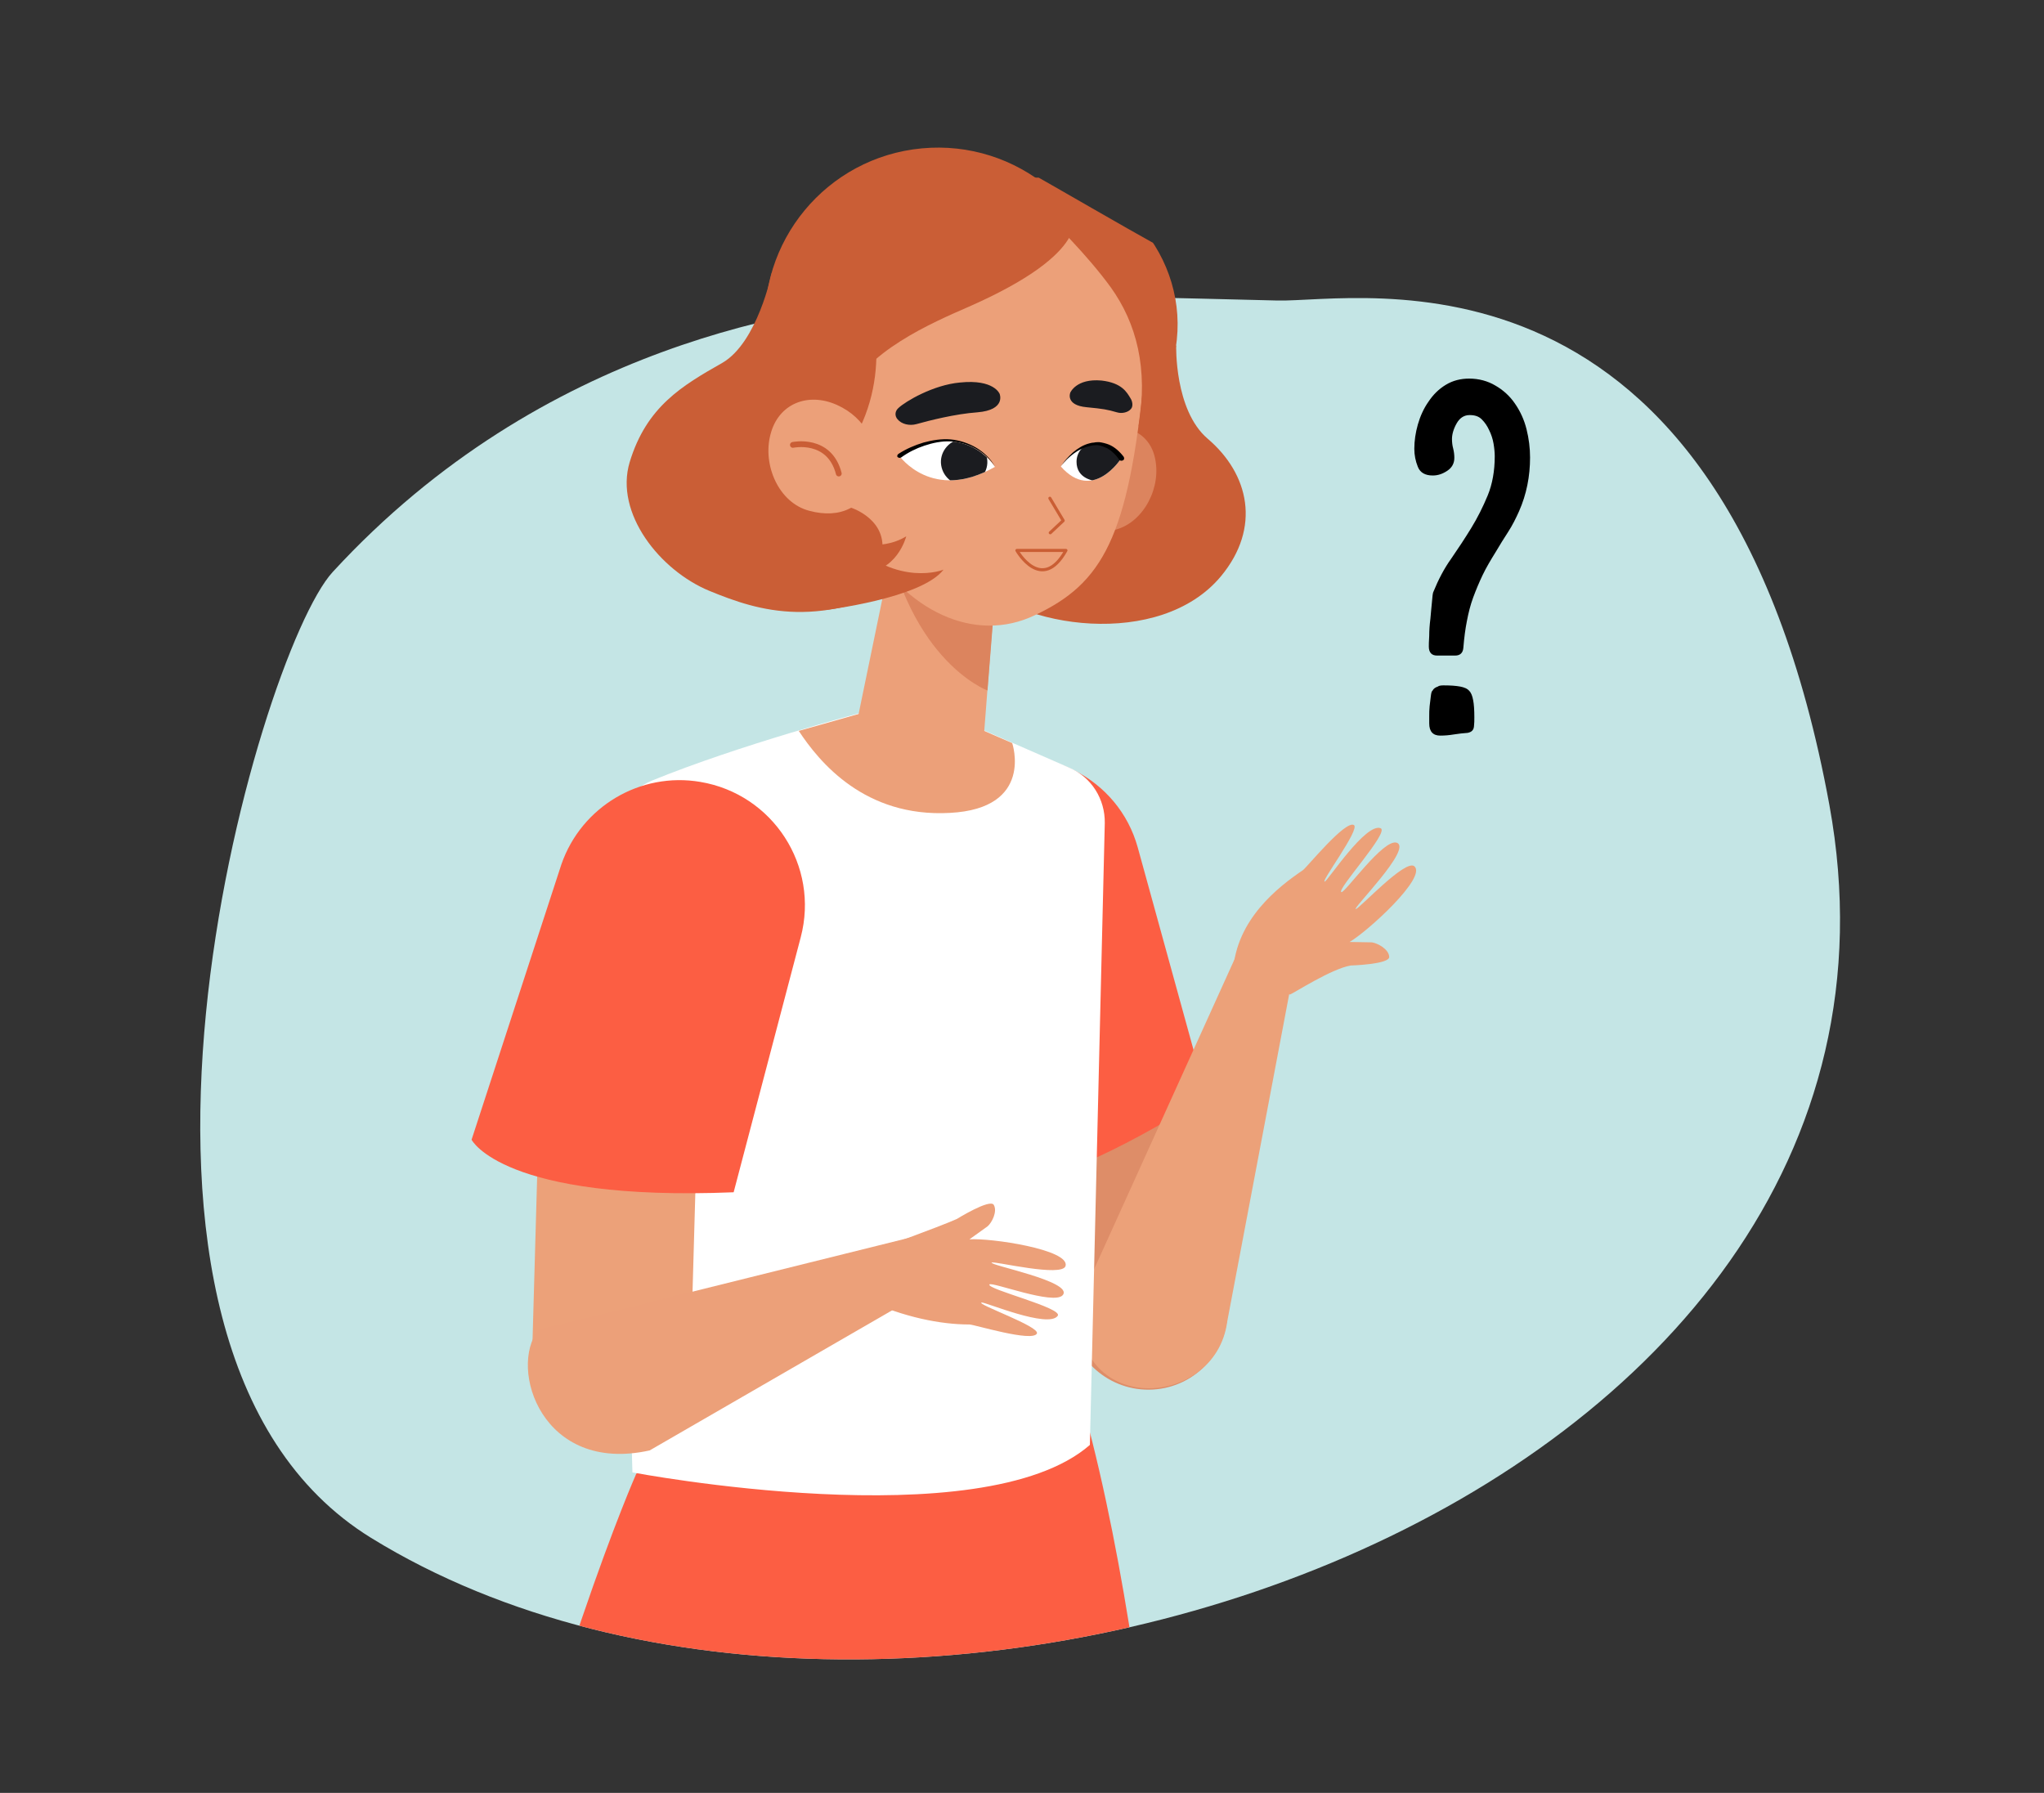 <svg id="Layer_1" xmlns="http://www.w3.org/2000/svg" xmlns:xlink="http://www.w3.org/1999/xlink" viewBox="0 0 521 457"><rect x="0" y="0" width="521" height="457" fill="#333333" stroke="none"/><style>.st21{fill:#eca079}.st27{fill:#dc845e}.st34{fill:#fc5e43}.st37{fill:#eca179}.st38{fill:#ca5e36}.st40{fill:#1b1c20}.st43{fill:none;stroke:#ca5e34;stroke-width:.785;stroke-linecap:round;stroke-linejoin:round;stroke-miterlimit:10}</style><switch><g><path d="M325.6 76.6c-14.1-.3-76.7-2.2-92.5-.8-27.6 2.4-94.4 11.4-148.3 70-19.2 20.9-70.2 196.9 9.8 246.2 134.7 83 404.3-8.1 371.7-186.8C439.2 57.3 346.6 77.1 325.6 76.6z" fill="#c4e5e5"/><defs><path id="SVGID_5_" d="M325.6 76.6c-14.1-.3-98.8-58-114.6-56.6-12.3 1.1-10.2 59.2-33.4 66.6-29 9.3-62.9 26.5-92.8 59.1-19.2 21-70.2 197 9.8 246.3 134.7 83 404.3-8.1 371.7-186.8C439.2 57.3 346.6 77.1 325.6 76.6z"/></defs><clipPath id="SVGID_2_"><use xlink:href="#SVGID_5_" overflow="visible"/></clipPath><g clip-path="url(#SVGID_2_)"><path d="M386.1 102.8c1.4 2 2.4 4.2 3 6.6.6 2.4.9 4.8.9 7.2 0 4.8-.9 9.4-2.8 13.7-.8 1.8-1.7 3.6-2.8 5.3-1.1 1.7-2.1 3.3-3.1 5-1.3 2.1-2.5 4.1-3.4 6-.9 1.9-1.7 3.8-2.4 5.7-.7 1.9-1.2 3.9-1.6 6-.4 2-.7 4.3-.9 6.8-.1 1.3-.8 2-2.1 2h-4.6c-1.4 0-2.1-.8-2.1-2.3 0-.4 0-1.3.1-2.7 0-1.4.1-2.8.3-4.4.1-1.5.3-3 .4-4.3.1-1.3.2-2.1.3-2.4 1.3-3.2 2.8-6.1 4.6-8.6 1.8-2.6 3.5-5.2 5.1-7.8 1.6-2.6 3-5.4 4.2-8.3 1.2-2.9 1.8-6.3 1.8-10 0-.9-.1-2-.3-3.2-.2-1.2-.6-2.4-1.1-3.4-.5-1.1-1.1-2-1.9-2.8-.8-.8-1.8-1.1-3.1-1.1-1.4 0-2.5.7-3.3 2.1-.8 1.4-1.2 2.8-1.2 4 0 .8.1 1.7.3 2.4.2.8.3 1.6.3 2.4 0 1.4-.6 2.5-1.8 3.3-1.2.8-2.4 1.2-3.7 1.2-1.9 0-3.2-.7-3.8-2.2-.6-1.5-.9-3-.9-4.6 0-2 .3-4.1.9-6.2.6-2.1 1.5-4.1 2.7-5.8 1.2-1.8 2.6-3.2 4.4-4.3 1.8-1.1 3.8-1.6 6-1.6 2.4 0 4.7.6 6.7 1.8 1.9 1.1 3.6 2.6 4.9 4.5zm-18 71.9c1.7 0 3 .1 4.1.3 1 .2 1.8.5 2.3 1.1.5.5.8 1.3 1 2.4.2 1 .3 2.5.3 4.3 0 .8 0 1.6-.1 2.4-.1.9-.6 1.4-1.6 1.6-1.2.1-2.3.2-3.5.4-1.2.2-2.3.3-3.5.3-1.8 0-2.8-1-2.8-3.1v-1.8c0-.8 0-1.7.1-2.6.1-.9.2-1.7.3-2.5.1-.8.2-1.3.4-1.4.3-.6.8-.9 1.4-1.1.4-.3 1-.3 1.6-.3z"/><path class="st34" d="M162.2 375.6s-22.4 50.3-45.3 148.6h182.5s-6-126.2-31.6-190.8l-105.6 42.2z"/><path d="M238.5 439.5c-3.9 37.5-13.2 84.7-13.2 84.7" fill="none" stroke="#fff" stroke-width="1.473" stroke-linecap="round" stroke-linejoin="round" stroke-miterlimit="10"/><path d="M275.3 256.6c10.5 5.1 22.6 9 31.1 17.3l6.4 57.9c1.2 11.1-6.8 21.1-17.9 22.3-11.1 1.2-21.1-6.8-22.3-17.9l-9.4-85.6c3.9 2 8 4.1 12.1 6z" fill="#de8d68"/><path class="st37" d="M360.5 220.8c3.3 2.8-12 16.7-16.5 19.3l5.7.1c1.4.2 4.3 1.7 4.4 3.7.1 1.9-9.8 2.2-9.8 2.2-4.9.8-14.6 7.1-15.5 7.4l-14.5-5.9c.8-13.3 11.6-21.6 17.8-25.8 1-.7 10.8-12.8 13-11.5 1.7 1-8.8 14.9-7.4 14.4.8-.3 10.4-15 14.2-13.6 2.4.9-11.3 15.7-10 16.3.8.4 10.7-13.7 14.1-12.6 4.2 1.4-11.7 17.2-10.4 16.9.8 0 12.6-12.8 14.9-10.9z"/><path class="st34" d="M243 302.9s15.7 7.6 64.5-23.4L290 216c-4.9-17.7-24-27.4-41.2-21-14.3 5.4-22.6 20.2-19.7 35.2l13.9 72.7z"/><path class="st37" d="M312.8 336.9l16.6-87.7c-1.9.1-14-6.3-14-6.3l-40.1 88.5c-3 29.8 34.5 28.2 37.5 5.5z"/><path d="M219.4 181.7s-30.8 8.1-53.3 17.3c-5.8 2.4-9.5 8-9.3 14.3l4.4 162s89.1 17 116.6-7l3.8-158.5c.1-6.1-3.4-11.7-9-14.1l-32-14h-21.2z" fill="#fff"/><path class="st21" d="M203.6 186.3l15.9-4.5h21l17.5 7.6s5.7 16.7-15.9 17.8c-21.7 1.2-33.3-13-38.5-20.9z"/><g><path class="st37" d="M149.6 365.1l11.3.3c8 .2 14.8-6.1 15-14.1l2.5-88.4c.2-8-6.1-14.8-14.1-15l-11.3-.3c-8-.2-14.8 6.1-15 14.1l-2.5 88.4c-.3 8.1 6.1 14.8 14.1 15z"/><path class="st34" d="M120.2 290.5s7.9 15.8 66.8 13.4l17.1-65c4.8-18.2-7.1-36.5-25.6-39.6-15.3-2.6-30.3 6.3-35.4 21l-22.9 70.2z"/><path class="st21" d="M137.2 339l97-24.1c1 1.7 4.6 12.5 4.6 12.5l-73.2 42.3c-27.5 6.1-36-20.9-28.4-30.7z"/><path class="st21" d="M271.6 322.7c1.2-4.2-19.2-7.2-24.5-6.8l4.6-3.3c1.1-.9 2.6-3.8 1.6-5.5-1-1.6-9.4 3.6-9.4 3.6-4.7 2.1-20.8 7.9-20.8 7.9l-2.2 12.8c9.5 4.3 18.7 6.2 26.2 6.2 1.2 0 16.1 4.6 17.2 2.3.8-1.8-15.6-7.5-14.1-7.9.8-.2 17 6.7 19.4 3.4 1.5-2-18.2-6.8-17.4-8 .5-.8 16.5 5.4 18.7 2.7 2.8-3.5-19.3-7.7-18.1-8.3 1-.3 17.9 3.8 18.8.9z"/></g><g><path class="st38" d="M299.8 88s-.5 16.5 8 23.8c10.6 9 13.7 22.7 3.4 35.1-15.5 18.6-51.5 13.5-64.1 0L299.8 88zM196.7 69.6s-3.6 17.7-12.6 22.9c-10.2 5.8-19.3 11.1-23.6 25.3-3.9 13 7.7 27.6 20.3 32.8 12.9 5.3 28.3 10.2 53.7-3.5l-37.8-77.5z"/><ellipse transform="matrix(.996 -.093 .093 .996 -6.566 22.593)" class="st38" cx="239" cy="81.7" rx="44.1" ry="44.1"/><path class="st27" d="M267.3 124.5c1 7.7 7.9 11.8 15.6 10.8 7.7-1 12.8-9.8 11.7-17.4-1-7.7-7.6-10.2-15.3-9.1-7.6 1-13 8.1-12 15.7z"/><path class="st21" d="M231.7 119.7l-15.2 73.7 33.5 4.3 5-64.7z"/><path class="st27" d="M251.7 176s-21.8-8-27.1-47l29.5 16.8-2.4 30.2z"/><path class="st21" d="M263.8 51.1s31.9 2.3 27.9 44.1c-4 41.9-10.7 53.5-27.9 61.6-15.4 7.4-33.1-1.1-43.4-19.3-4-7.2-6.9-17.8-7.2-26.1l-2.1-11.1c.1.2-11-54.9 52.7-49.2z"/><path class="st38" d="M221.1 75.3s7.2 19.1-3.9 37.4l-14.8-21 18.7-16.4z"/><path class="st21" d="M222.5 121.6c-2 7.8-8.4 10.7-16.2 8.6-7.8-2-12-11.7-9.9-19.5 2-7.8 9.5-10.8 16.9-7.5 7.4 3.3 11.2 10.6 9.2 18.4z"/><path d="M202.1 113.4s9.3-2 11.7 7.3" fill="none" stroke="#ca5e36" stroke-width="1.473" stroke-linecap="round" stroke-linejoin="round" stroke-miterlimit="10"/><path class="st38" d="M273.4 54.5s5.8 9.5-26.5 23.7c-8.9 3.9-27.1 11.6-31.4 23.8 0 0-31.6-54.4 27.4-56.9 0 .1 24.8 1.9 30.5 9.4z"/><path class="st38" d="M268.2 56.3s8.8 8.5 14.9 16.9c6.6 9.2 9.6 20.7 7.1 35.5 0 0 4.8-5.1 7.8-13.6 8.1-22.5-7.4-47.6-31.3-49.7-5.4-.5-11 .5-16.6 3.9l18.1 7zM210.2 155.5s24.6-2.9 30.3-10.3c0 0-11.5 4.7-24.1-7.4l-6.2 17.7z"/><path class="st38" d="M231 136.7s-2.4 9.6-11.9 9.3l-2.7-8.2c-.1 0 7.7 3.1 14.6-1.1z"/><path class="st38" d="M216.9 129.4s10.3 3.2 7.6 13l-13 .7 5.4-13.7z"/><g><path class="st40" d="M272.8 100.1s-1.3 3.2 4.2 3.7c4.2.4 5.3.6 7.7 1.3 1.3.4 2.9 0 3.6-.9.6-.7.3-2-.1-2.6-1-1.7-2.3-4-7.4-4.6-6.5-.6-8 3.1-8 3.1zM254.8 100.4s1.7 4.1-5.7 4.7c-5.6.4-12.3 2.1-15.5 3-1.8.5-3.8 0-4.8-1.2-.8-.9-.7-2.1.2-2.9 1.8-1.7 8.9-5.9 15.7-6.5 8.7-.9 10.1 2.9 10.1 2.9z"/><defs><path id="XMLID_32_" d="M253.6 119s-7.7-12.7-24.3-2.7c0-.1 8.3 11.8 24.3 2.7z"/></defs><use xlink:href="#XMLID_32_" overflow="visible" fill="#fff"/><clipPath id="XMLID_8_"><use xlink:href="#XMLID_32_" overflow="visible"/></clipPath><path d="M251.6 116.9c.5 3.2-1.8 6.2-5 6.7s-6.2-1.8-6.7-5 1.8-6.2 5-6.7c3.3-.5 6.3 1.8 6.7 5z" clip-path="url(#XMLID_8_)" fill="#1b1c20"/><g><path d="M229 115.7c2-1.3 4.1-2.2 6.4-2.9 2.2-.6 4.6-1 6.9-.8 2.3.2 4.6 1 6.5 2.1 2 1.2 3.7 2.8 4.8 4.8-1.2-1.9-3-3.5-5-4.6-2-1.1-4.2-1.7-6.4-1.8-2.2-.1-4.5.4-6.6 1.1-2.1.7-4.1 1.7-5.9 3-.3.2-.7.1-.9-.1-.2-.2-.1-.6.2-.8z"/></g><g><defs><path id="XMLID_27_" d="M270.4 118.9s7.4-11.1 15.4-2.1c0 0-7.2 11.4-15.4 2.1z"/></defs><use xlink:href="#XMLID_27_" overflow="visible" fill="#fff"/><clipPath id="XMLID_11_"><use xlink:href="#XMLID_27_" overflow="visible"/></clipPath><path d="M274.4 117.7c0 4.3 4.3 5.1 6.5 5 2.2-.1 4.5-1.5 5.3-4.5.8-3.1-.2-6-2.3-6.6-2-.6-9.5.9-9.5 6.1z" clip-path="url(#XMLID_11_)" fill="#1b1c20"/><g><path d="M285.3 117.2c-.8-1.2-1.9-2.3-3.2-3-.7-.3-1.4-.6-2.1-.7-.4-.1-.7 0-1.1 0-.4 0-.7.1-1.1.2-1.5.3-2.9 1-4.1 1.9-1.2.9-2.4 2-3.3 3.3.8-1.3 1.9-2.5 3.1-3.6 1.2-1 2.6-1.9 4.2-2.3.4-.1.8-.2 1.2-.2.4-.1.8-.1 1.3-.1.8.1 1.6.3 2.4.6 1.5.6 2.8 1.8 3.8 3.1.2.3.2.7-.1.9s-.8.2-1-.1z"/></g></g><path class="st43" d="M267.6 127l3.4 5.7-3.3 3.1M259.2 140.3s6.3 11.1 12.5 0h-12.5z"/></g></g></g></g></switch></svg>